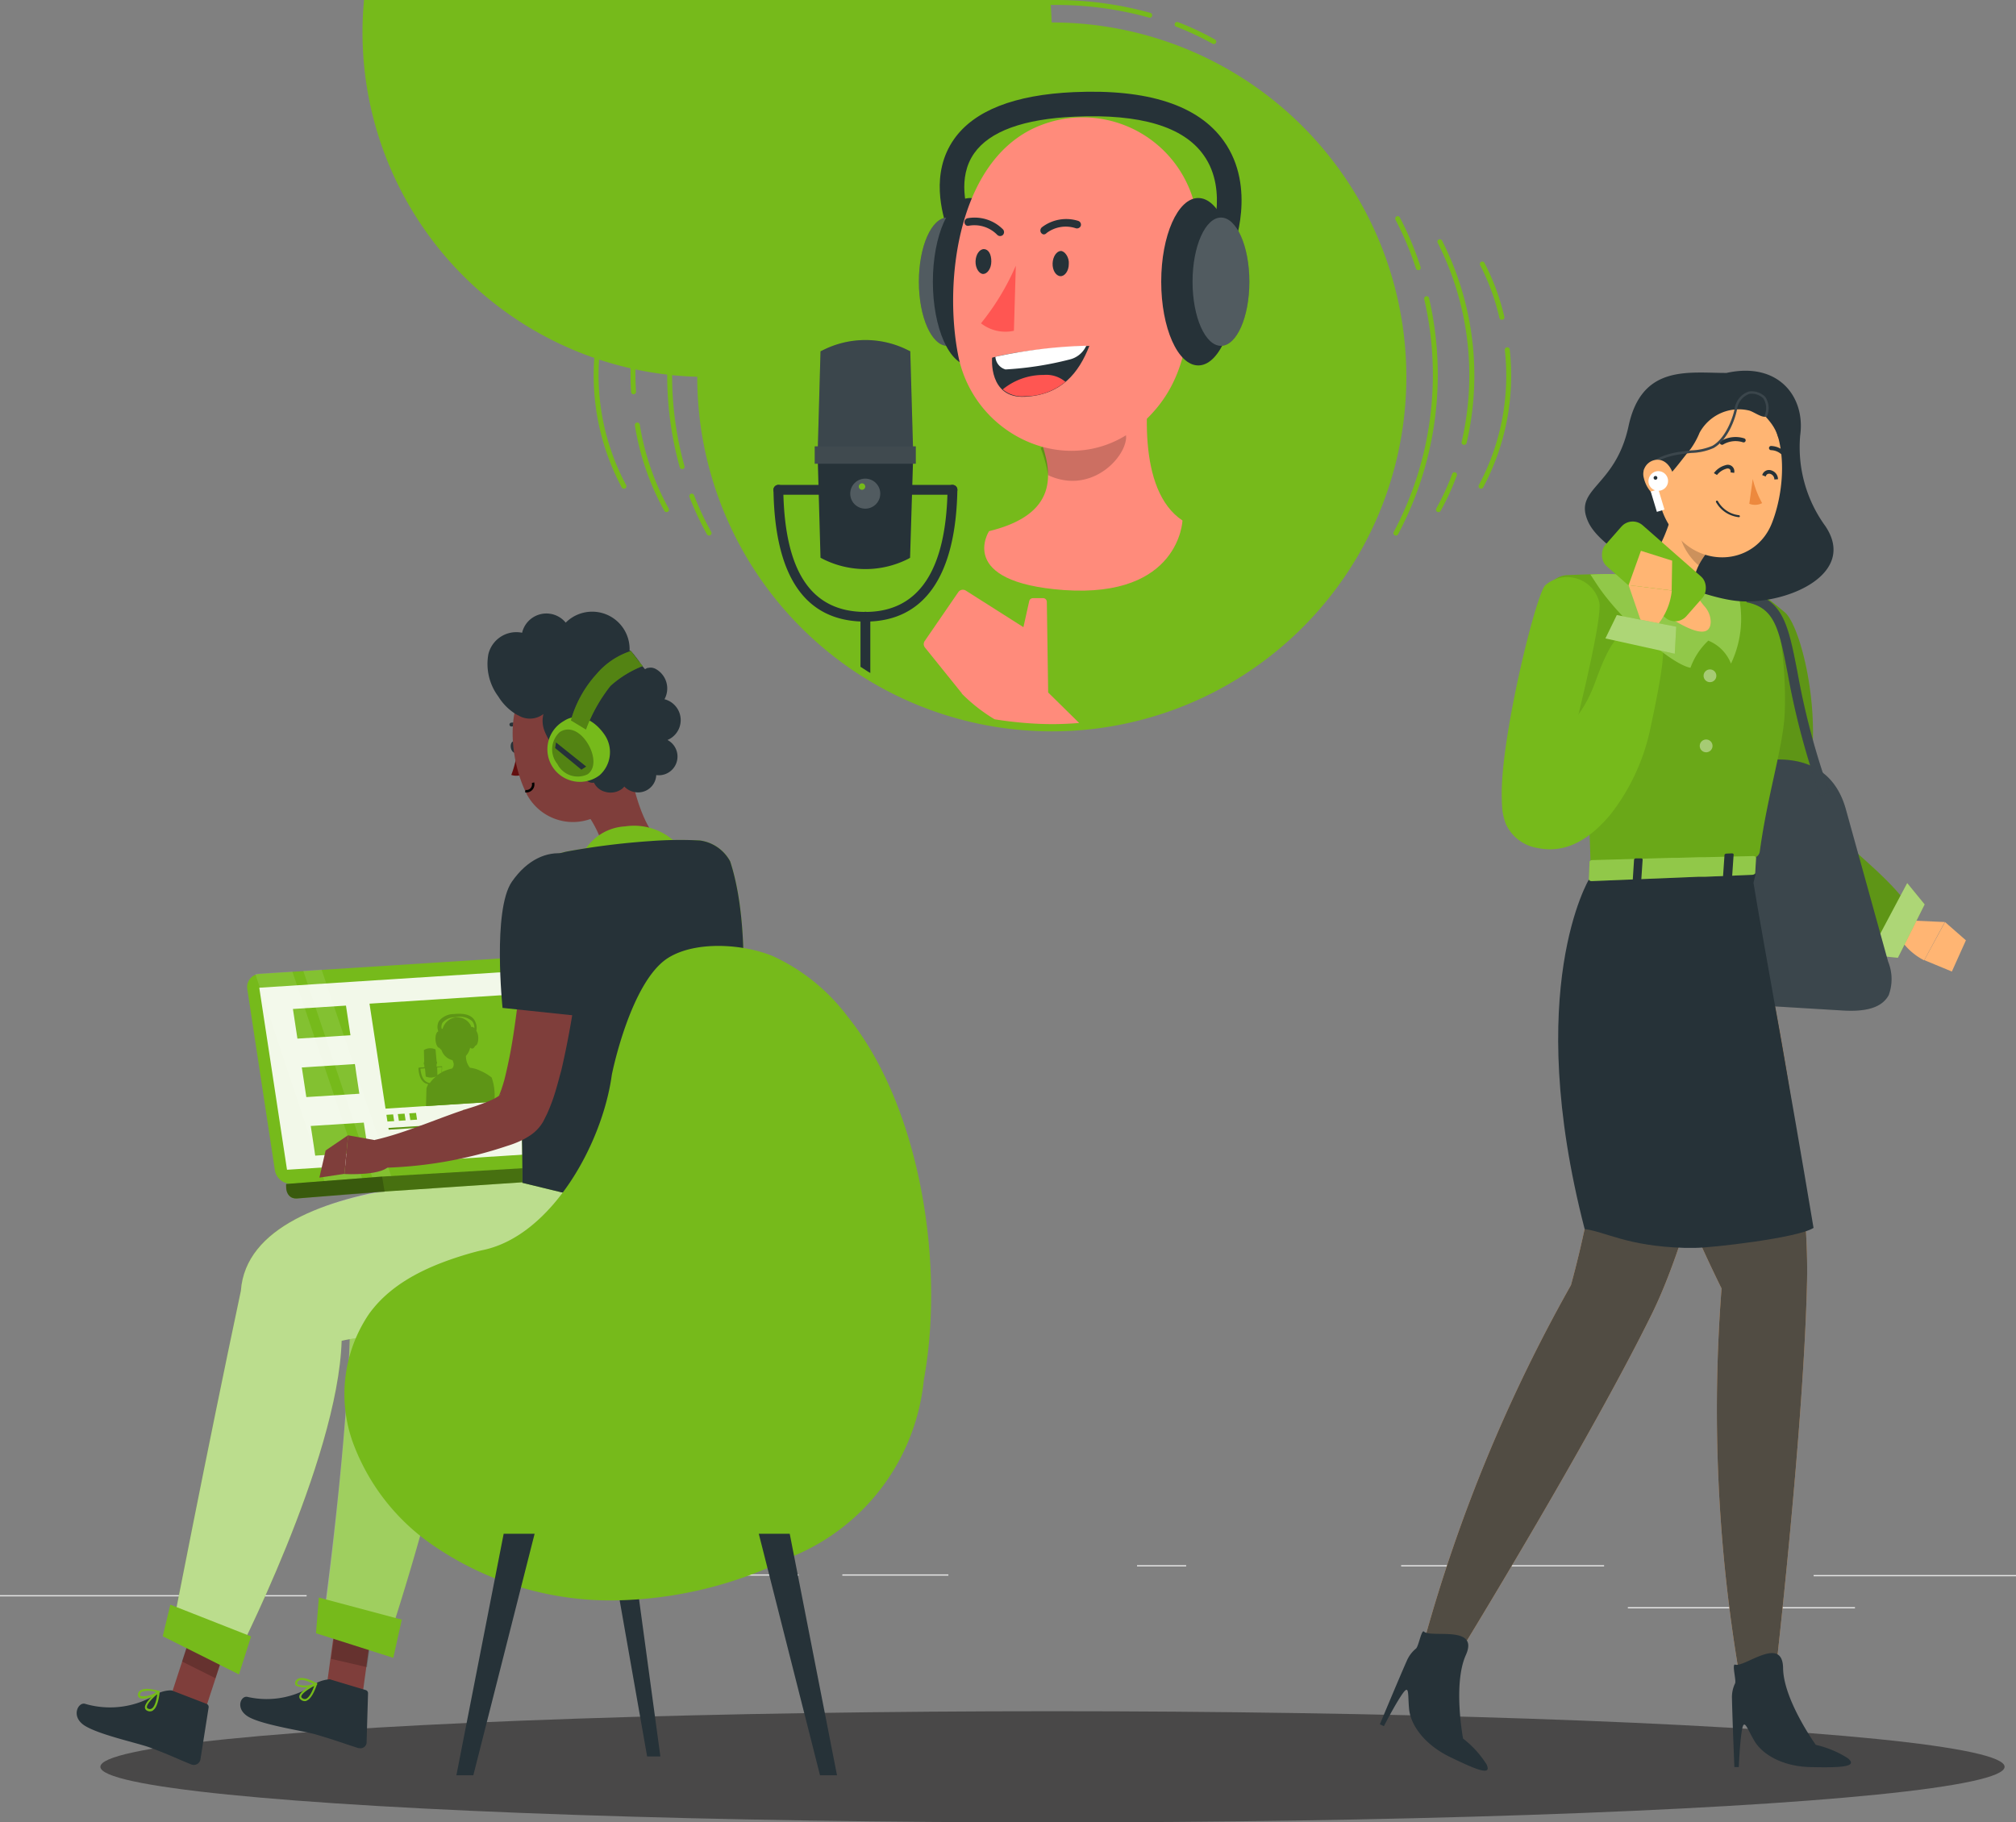 <svg id="Podcast_audience-rafiki_1_" data-name="Podcast audience-rafiki (1)" xmlns="http://www.w3.org/2000/svg" xmlns:xlink="http://www.w3.org/1999/xlink" width="179.577" height="162.37" viewBox="0 0 179.577 162.37">
  <rect x="0" y="0" width="179.577" height="162.37" fill="#808080" stroke="none"/>
  <defs>
    <clipPath id="clip-path">
      <ellipse id="Ellipse_83" data-name="Ellipse 83" cx="31.144" cy="31.144" rx="31.144" ry="31.144" fill="none"/>
    </clipPath>
  </defs>
  <g id="freepik--background-complete--inject-106" transform="translate(0 94.798)">
    <rect id="Rectangle_381" data-name="Rectangle 381" width="18.026" height="0.109" transform="translate(161.551 45.535)" fill="#e6e6e6"/>
    <rect id="Rectangle_382" data-name="Rectangle 382" width="18.078" height="0.109" transform="translate(124.808 44.66)" fill="#e6e6e6"/>
    <rect id="Rectangle_383" data-name="Rectangle 383" width="4.374" height="0.109" transform="translate(101.284 44.66)" fill="#e6e6e6"/>
    <rect id="Rectangle_384" data-name="Rectangle 384" width="20.23" height="0.109" transform="translate(145.003 48.396)" fill="#e6e6e6"/>
    <rect id="Rectangle_385" data-name="Rectangle 385" width="9.448" height="0.109" transform="translate(75.03 45.478)" fill="#e6e6e6"/>
    <rect id="Rectangle_386" data-name="Rectangle 386" width="12.217" height="0.109" transform="translate(58.92 45.478)" fill="#e6e6e6"/>
    <rect id="Rectangle_387" data-name="Rectangle 387" width="27.312" height="0.109" transform="translate(0 47.328)" fill="#e6e6e6"/>
    <rect id="Rectangle_394" data-name="Rectangle 394" width="5.253" height="0.695" transform="translate(147.877)" fill="#e6e6e6"/>
    <path id="Path_2532" data-name="Path 2532" d="M112.57,308.553a1.164,1.164,0,1,0,1.164-1.164A1.163,1.163,0,0,0,112.57,308.553Z" transform="translate(38.968 -298.957)" fill="#e6e6e6"/>
    <path id="Path_2533" data-name="Path 2533" d="M122.66,308.553a1.168,1.168,0,1,0,1.168-1.164A1.168,1.168,0,0,0,122.66,308.553Z" transform="translate(24.456 -298.957)" fill="#e6e6e6"/>
  </g>
  <g id="freepik--Shadows--inject-106" transform="translate(8.941 152.467)">
    <g id="freepik--Shadow--inject-214--inject-106" transform="translate(0 0)">
      <ellipse id="freepik--path--inject-214--inject-106" cx="84.81" cy="4.952" rx="84.81" ry="4.952" fill="#494848"/>
    </g>
  </g>
  <g id="freepik--character-1--inject-106" transform="translate(122.914 33.031)">
    <path id="Path_2542" data-name="Path 2542" d="M136.879,254.95s-3.32,23.183-8.827,34.376c-5.73,11.622-17.287,30.431-17.287,30.431l-2.966-1.382a140.612,140.612,0,0,1,13.061-31.651c3.744-13.56,5.638-36.1,5.638-36.1Z" transform="translate(-103.841 -205.252)" fill="#ffb573"/>
    <path id="Path_2543" data-name="Path 2543" d="M136.879,254.95s-3.32,23.183-8.827,34.376c-5.73,11.622-17.287,30.431-17.287,30.431l-2.966-1.382a140.612,140.612,0,0,1,13.061-31.651c3.744-13.56,5.638-36.1,5.638-36.1Z" transform="translate(-103.841 -205.252)" fill="#263238" opacity="0.8"/>
    <path id="Path_2544" data-name="Path 2544" d="M110.171,252.53s5.275,22.426,5.008,34.884c-.28,12.956-2.8,34.888-2.8,34.888h-3.272a140.694,140.694,0,0,1-1.544-34.206,128.768,128.768,0,0,1-11.246-34.118Z" transform="translate(-77.128 -206.326)" fill="#ffb573"/>
    <path id="Path_2545" data-name="Path 2545" d="M110.171,252.53s5.275,22.426,5.008,34.884c-.28,12.956-2.8,34.888-2.8,34.888h-3.272a140.694,140.694,0,0,1-1.544-34.206,128.768,128.768,0,0,1-11.246-34.118Z" transform="translate(-77.128 -206.326)" fill="#263238" opacity="0.8"/>
    <path id="Path_2546" data-name="Path 2546" d="M77.415,216.338a16.548,16.548,0,0,0,4.2,3.285q1.662,1.024,3.307,2.051a7.107,7.107,0,0,0,3.683,1.413c1.334-.017,2.52-2.467,2.187-2.957-1.872-2.848-6.29-5.826-7.782-7.992a10.085,10.085,0,0,1-.674-1.671c0-.919-.1-4.418-.1-4.418.324-5.35-1.273-11.132-2.48-12.121-1.75-1.43-2.69-2.41-3.937-.98-.818.954.468,10.31.411,15.121h0c0,.14-.319,2.345-.363,2.922C75.648,213.915,76.277,214.964,77.415,216.338Z" transform="translate(-43.699 -172.413)" fill="#76ba1b"/>
    <path id="Path_2547" data-name="Path 2547" d="M77.415,216.338a16.548,16.548,0,0,0,4.2,3.285q1.662,1.024,3.307,2.051a7.107,7.107,0,0,0,3.683,1.413c1.334-.017,2.52-2.467,2.187-2.957-1.872-2.848-6.29-5.826-7.782-7.992a10.085,10.085,0,0,1-.674-1.671c0-.919-.1-4.418-.1-4.418.324-5.35-1.273-11.132-2.48-12.121-1.75-1.43-2.69-2.41-3.937-.98-.818.954.468,10.31.411,15.121h0c0,.14-.319,2.345-.363,2.922C75.648,213.915,76.277,214.964,77.415,216.338Z" transform="translate(-43.699 -172.413)" opacity="0.2"/>
    <path id="Path_2548" data-name="Path 2548" d="M69.235,258.86l3.3.149-1.842,3.412a5.614,5.614,0,0,1-2.4-2.362Z" transform="translate(-22.213 -209.888)" fill="#ffb573"/>
    <path id="Path_2549" data-name="Path 2549" d="M67.695,260.833l-1.251,2.782L63.99,262.6l1.846-3.394Z" transform="translate(-15.494 -210.084)" fill="#ffb573"/>
    <path id="Path_2550" data-name="Path 2550" d="M77.346,253.157l-2.384,4.755-2.572-.258,3.4-6.4Z" transform="translate(-28.819 -205.606)" fill="#76ba1b"/>
    <path id="Path_2551" data-name="Path 2551" d="M77.346,253.157l-2.384,4.755-2.572-.258,3.4-6.4Z" transform="translate(-28.819 -205.606)" fill="#fff" opacity="0.4"/>
    <path id="Path_2552" data-name="Path 2552" d="M87.678,410.808a2.817,2.817,0,0,0-.276,1.334c.031,1.68.214,6.124.214,6.124h.394s.087-2.187.28-3.294.437-.179,1.115.971,2.428,2.261,4.982,2.323c3,.07,4.208-.061,3.337-.787a8.975,8.975,0,0,0-2.856-1.194s-2.874-4-2.913-6.828c-.039-3.027-3.552.044-4.3-.332C87.4,409.176,87.8,410.554,87.678,410.808Z" transform="translate(-56.039 -293.852)" fill="#263238"/>
    <path id="Path_2553" data-name="Path 2553" d="M164.583,405.212a2.874,2.874,0,0,0-.814,1.094c-.682,1.535-2.393,5.643-2.393,5.643l.359.166s1-1.946,1.645-2.869.472.022.6,1.352,1.247,3.062,3.534,4.212c2.686,1.312,3.841,1.723,3.359.7a8.9,8.9,0,0,0-2.086-2.288s-.914-4.842.245-7.436c1.247-2.76-3.237-1.461-3.753-2.121C165.047,403.62,164.823,405.037,164.583,405.212Z" transform="translate(-161.377 -291.349)" fill="#263238"/>
    <path id="Path_2554" data-name="Path 2554" d="M90.38,230.508l3.766,13.582a4.138,4.138,0,0,1,.061,2.983c-.722,1.378-2.624,1.474-4.177,1.378l-7.209-.437c-1.255-.074-2.712-.267-3.364-1.343a3.842,3.842,0,0,1-.337-2.187q.289-6.478,1.159-12.908c.337-2.489,1.08-5.476,4.037-5.485C87.441,226.077,89.553,227.542,90.38,230.508Z" transform="translate(-48.878 -191.452)" fill="#263238"/>
    <path id="Path_2555" data-name="Path 2555" d="M90.38,230.508l3.766,13.582a4.138,4.138,0,0,1,.061,2.983c-.722,1.378-2.624,1.474-4.177,1.378l-7.209-.437c-1.255-.074-2.712-.267-3.364-1.343a3.842,3.842,0,0,1-.337-2.187q.289-6.478,1.159-12.908c.337-2.489,1.08-5.476,4.037-5.485C87.441,226.077,89.553,227.542,90.38,230.508Z" transform="translate(-48.878 -191.452)" fill="#fafafa" opacity="0.1"/>
    <path id="Path_2556" data-name="Path 2556" d="M97.379,280.92c1.964.276,3.775,1.522,8.884,1.68h.975c1.369,0,9.133-.875,10.529-1.78-2.073-12.436-4.589-26.2-5.008-28.712h0l-.341-2.038.175-.7v-.179l-6.968.254-7.843.289S91.846,259.526,97.379,280.92Z" transform="translate(-79.139 -204.447)" fill="#263238"/>
    <path id="Path_2557" data-name="Path 2557" d="M119.9,190.34c-1.312-.354-3.561-.923-5.616-1.29a52.838,52.838,0,0,0-7.292-.665c-1.548-.066-3.062,0-4.274.053A2.025,2.025,0,0,0,100.9,191c3.294,11.771,3.81,17.011,3.937,23.087l14.413-.437a.7.7,0,0,0,.665-.6c.7-5.144,2.1-9.348,2.222-12.366a35.164,35.164,0,0,0-.779-8.7A2.017,2.017,0,0,0,119.9,190.34Z" transform="translate(-86.075 -170.224)" fill="#76ba1b"/>
    <path id="Path_2558" data-name="Path 2558" d="M119.9,190.34c-1.312-.354-3.561-.923-5.616-1.29a52.838,52.838,0,0,0-7.292-.665c-1.548-.066-3.062,0-4.274.053A2.025,2.025,0,0,0,100.9,191c3.294,11.771,3.81,17.011,3.937,23.087l14.365-.437a.748.748,0,0,0,.717-.652c.709-5.118,2.1-9.308,2.218-12.318a35.164,35.164,0,0,0-.779-8.7A2.017,2.017,0,0,0,119.9,190.34Z" transform="translate(-86.075 -170.224)" opacity="0.1"/>
    <path id="Path_2559" data-name="Path 2559" d="M98.343,210.181l.822-.3a66.437,66.437,0,0,1-2.865-10.76c-.814-4.16-1.264-6.452-4.374-7.069l-.166.875c2.537.5,2.9,2.34,3.683,6.378a67.982,67.982,0,0,0,2.9,10.879Z" transform="translate(-59.111 -172.301)" fill="#263238"/>
    <path id="Path_2560" data-name="Path 2560" d="M98.343,210.181l.822-.3a66.437,66.437,0,0,1-2.865-10.76c-.814-4.16-1.264-6.452-4.374-7.069l-.166.875c2.537.5,2.9,2.34,3.683,6.378a67.982,67.982,0,0,0,2.9,10.879Z" transform="translate(-59.111 -172.301)" fill="#fafafa" opacity="0.1"/>
    <path id="Path_2561" data-name="Path 2561" d="M142.478,189.656a2.957,2.957,0,0,1,4.781,1.448c.481,1.487-3.062,14.942-3.062,14.947,0,1.75-5.21,4.374-5.21,4.374C137.282,208.168,141.52,190.465,142.478,189.656Z" transform="translate(-127.733 -170.551)" fill="#76ba1b"/>
    <path id="Path_2562" data-name="Path 2562" d="M133.982,204.458c.486-1.312,1.562-4.374,2.944-4.422.835-.031,2.533.118,2.931.875s-.07,3.425-.993,7.76a18.624,18.624,0,0,1-3.578,7.69c-1.728,2.051-3.832,3.5-6.461,2.957a3.753,3.753,0,0,1-2.839-2.156c-1.312-3.587,1.553-5.5,3.53-7C131.918,208.329,132.972,207.187,133.982,204.458Z" transform="translate(-114.771 -176.792)" fill="#76ba1b"/>
    <path id="Path_2563" data-name="Path 2563" d="M109.758,188.354l.542.827c2.091,3.2,6.671,7.178,8.372,7.484a6.124,6.124,0,0,1,1.592-2.419,3.639,3.639,0,0,1,2.016,2.047,9.293,9.293,0,0,0,.5-6.723h0c-.875-.2-1.78-.394-2.655-.547a52.959,52.959,0,0,0-7.292-.66A24.988,24.988,0,0,0,109.758,188.354Z" transform="translate(-91.006 -170.198)" fill="#76ba1b"/>
    <path id="Path_2564" data-name="Path 2564" d="M109.758,188.354l.542.827c2.091,3.2,6.671,7.178,8.372,7.484a6.124,6.124,0,0,1,1.592-2.419,3.639,3.639,0,0,1,2.016,2.047,9.293,9.293,0,0,0,.5-6.723h0c-.875-.2-1.78-.394-2.655-.547a52.959,52.959,0,0,0-7.292-.66A24.988,24.988,0,0,0,109.758,188.354Z" transform="translate(-91.006 -170.198)" fill="#fff" opacity="0.2"/>
    <path id="Path_2565" data-name="Path 2565" d="M110.128,152.675a11.939,11.939,0,0,0,2.24,8.066c2.887,4.282-3.438,7-7.646,6.692-3.736-.271-12.025-3.972-13.455-7.025s2.393-3.062,3.574-8.573,5.332-4.733,8.722-4.737C108.212,146.07,110.614,149.25,110.128,152.675Z" transform="translate(-72.69 -146.901)" fill="#263238"/>
    <path id="Path_2566" data-name="Path 2566" d="M122.1,176.678c-.993,1.343-1.723,2.931-.162,4.707a2.143,2.143,0,0,1,.56,1.343c0,.8-.437,1.575-3.062.039-3.771-2.218-3.456-4.724-3.456-4.724,1.981-.6,3.167-4.763,3.626-7.143Z" transform="translate(-93.03 -160.403)" fill="#ffb573"/>
    <path id="Path_2567" data-name="Path 2567" d="M116.938,177.506c-.289,1.015.787,2.625,1.6,3.272a6.945,6.945,0,0,1,.665-1.072l-1.465-3.416A3.653,3.653,0,0,0,116.938,177.506Z" transform="translate(-90.142 -163.435)" opacity="0.2"/>
    <path id="Path_2568" data-name="Path 2568" d="M102.342,153.327a5.3,5.3,0,0,1,7.23-1.885c3.556,2.06,3.289,7.825,1.981,11.158-1.43,3.7-6.264,4.177-8.748.809-1.68-2.244-1.47-3.88-1.172-7.747A5.358,5.358,0,0,1,102.342,153.327Z" transform="translate(-76.622 -149.05)" fill="#ffb573"/>
    <path id="Path_2569" data-name="Path 2569" d="M112.266,166.409a.328.328,0,0,1,.3.039.315.315,0,0,1,.07.289l.324.044a.582.582,0,0,0-.765-.687,1.894,1.894,0,0,0-1.041.709l.276.166a1.623,1.623,0,0,1,.84-.56Z" transform="translate(-81.402 -157.679)" fill="#263238"/>
    <path id="Path_2570" data-name="Path 2570" d="M102.571,167.7a.346.346,0,0,1,.166-.223.385.385,0,0,1,.28,0,.512.512,0,0,1,.324.486l.324-.022a.822.822,0,0,0-.534-.765.5.5,0,0,0-.114-.039.626.626,0,0,0-.757.437Z" transform="translate(-68.203 -158.273)" fill="#263238"/>
    <path id="Path_2571" data-name="Path 2571" d="M105.49,171.159a1.369,1.369,0,0,0,1.142-.057,8.42,8.42,0,0,1-.835-2.152Z" transform="translate(-72.583 -159.306)" fill="#ed893e"/>
    <path id="Path_2572" data-name="Path 2572" d="M110.028,173.491a.092.092,0,0,1,.044-.122.1.1,0,0,1,.127.044,2.463,2.463,0,0,0,1.881,1.247.1.1,0,0,1,.074.1h0a.088.088,0,0,1-.1.074,2.545,2.545,0,0,1-.437-.088A2.624,2.624,0,0,1,110.028,173.491Z" transform="translate(-80.087 -161.786)" fill="#263238"/>
    <path id="Path_2573" data-name="Path 2573" d="M101.708,151.615c1.312,1.684-.94,3.666-1.264,2.625-.521-1.728-2-2.135-1.995-3.582C98.467,148.374,100.387,149.936,101.708,151.615Z" transform="translate(-64.987 -148.37)" fill="#263238"/>
    <path id="Path_2574" data-name="Path 2574" d="M108.876,161.031h0a.184.184,0,0,1,.039-.258,2.542,2.542,0,0,1,2.091-.249.184.184,0,1,1-.114.35,2.155,2.155,0,0,0-1.75.188.179.179,0,0,1-.214,0Z" transform="translate(-78.55 -154.497)" fill="#263238"/>
    <path id="Path_2575" data-name="Path 2575" d="M101.569,163.267a1.439,1.439,0,0,0-1.159-.665h0a.188.188,0,0,1-.192-.184.184.184,0,0,1,.184-.188,1.846,1.846,0,0,1,1.478.827h0a.179.179,0,0,1-.052.254.175.175,0,0,1-.179,0,.214.214,0,0,1-.079-.044Z" transform="translate(-65.557 -155.525)" fill="#263238"/>
    <path id="Path_2576" data-name="Path 2576" d="M111.914,151.41a4,4,0,0,0-2.778,2.016,7.117,7.117,0,0,1-.809,1.465c-.363.407-1.579,2.073-2.012,2.4s-.28-.962-.691-1.212a7.876,7.876,0,0,1-1.26-.709,2.117,2.117,0,0,1-.639-1.8,3.937,3.937,0,0,1,.739-1.824,7.025,7.025,0,0,1,9.881-1.75c.49.35,1.877,1.828.634,2.008-.376.052-1.032-.437-1.417-.547A3.937,3.937,0,0,0,111.914,151.41Z" transform="translate(-80.657 -147.907)" fill="#263238"/>
    <path id="Path_2577" data-name="Path 2577" d="M104.364,158.287c1.15-1.382,2.747-1.548,4.164-1.7a5.249,5.249,0,0,0,1.964-.437c1.36-.77,2.021-2.891,2.108-3.578a1.693,1.693,0,0,1,1.072-1.242,1.474,1.474,0,0,1,1.247.4,1.626,1.626,0,0,1,.087,1.588l.206.066a1.8,1.8,0,0,0-.127-1.8,1.723,1.723,0,0,0-1.448-.472,1.881,1.881,0,0,0-1.251,1.43c-.083.63-.73,2.694-2,3.412a5.158,5.158,0,0,1-1.877.407c-1.387.144-3.106.324-4.313,1.772Z" transform="translate(-80.766 -149.264)" fill="#263238"/>
    <path id="Path_2578" data-name="Path 2578" d="M104.364,158.287c1.15-1.382,2.747-1.548,4.164-1.7a5.249,5.249,0,0,0,1.964-.437c1.36-.77,2.021-2.891,2.108-3.578a1.693,1.693,0,0,1,1.072-1.242,1.474,1.474,0,0,1,1.247.4,1.626,1.626,0,0,1,.087,1.588l.206.066a1.8,1.8,0,0,0-.127-1.8,1.723,1.723,0,0,0-1.448-.472,1.881,1.881,0,0,0-1.251,1.43c-.083.63-.73,2.694-2,3.412a5.158,5.158,0,0,1-1.877.407c-1.387.144-3.106.324-4.313,1.772Z" transform="translate(-80.766 -149.264)" fill="#fff" opacity="0.1"/>
    <path id="Path_2579" data-name="Path 2579" d="M123.21,166.14a1.277,1.277,0,0,1,1.43-1.094c.962.144,1.4,1.439,1.4,2.288,0,.936-.7,1.627-1.544,1.1a2.856,2.856,0,0,1-1.247-1.776A1.312,1.312,0,0,1,123.21,166.14Z" transform="translate(-99.738 -157.103)" fill="#ffb573"/>
    <path id="Path_2580" data-name="Path 2580" d="M124.7,168.513a.875.875,0,1,0,.595-1.124.9.9,0,0,0-.595,1.124Z" transform="translate(-100.734 -158.409)" fill="#fff"/>
    <rect id="Rectangle_398" data-name="Rectangle 398" width="0.706" height="1.891" transform="translate(25.35 12.371) rotate(163.191)" fill="#fff"/>
    <path id="Path_2581" data-name="Path 2581" d="M126.829,168.556a.167.167,0,1,0,.109-.206A.166.166,0,0,0,126.829,168.556Z" transform="translate(-102.439 -158.964)" fill="#263238"/>
    <rect id="Rectangle_399" data-name="Rectangle 399" width="9.614" height="4.855" rx="1.34" transform="translate(26.419 22.875) rotate(-138.72)" fill="#76ba1b"/>
    <path id="Path_2582" data-name="Path 2582" d="M124.952,193.7l-1.072-3.123,3.849.481a5.668,5.668,0,0,1-1.312,3.106Z" transform="translate(-101.725 -171.474)" fill="#ffb573"/>
    <path id="Path_2583" data-name="Path 2583" d="M124.908,183.58l2.782.879-.044,2.655-3.836-.472Z" transform="translate(-101.655 -167.536)" fill="#ffb573"/>
    <path id="Path_2584" data-name="Path 2584" d="M123.995,196.67l5.293,1.037-.131,2.41-6.176-1.365Z" transform="translate(-102.89 -174.9)" fill="#76ba1b"/>
    <path id="Path_2585" data-name="Path 2585" d="M123.995,196.67l5.293,1.037-.131,2.41-6.176-1.365Z" transform="translate(-102.89 -174.9)" fill="#fff" opacity="0.4"/>
    <path id="Path_2586" data-name="Path 2586" d="M106.977,247.991l7.265-.293.608-.026,1.57-.066h.6l4.265-.175c.131-.022.245-.079.245-.162l.079-1.347c0-.092-.114-.166-.262-.162l-4.239.1H116.6l-2.086.061h-.494l-7,.2a.28.28,0,0,0-.245.122l-.061,1.527C106.675,247.894,106.806,247.995,106.977,247.991Z" transform="translate(-88.098 -202.517)" fill="#76ba1b"/>
    <path id="Path_2587" data-name="Path 2587" d="M106.977,247.991l7.265-.293.608-.026,1.57-.066h.6l4.265-.175c.131-.022.245-.079.245-.162l.079-1.347c0-.092-.114-.166-.262-.162l-4.239.1H116.6l-2.086.061h-.494l-7,.2a.28.28,0,0,0-.245.122l-.061,1.527C106.675,247.894,106.806,247.995,106.977,247.991Z" transform="translate(-88.098 -202.517)" fill="#fff" opacity="0.2"/>
    <path id="Path_2588" data-name="Path 2588" d="M111.924,247.352h-.468a.131.131,0,0,1-.166-.1l.131-1.907c0-.057.083-.114.179-.118l.468-.022c.1,0,.166.044.166.1l-.131,1.916a.193.193,0,0,1-.179.136Z" transform="translate(-80.723 -202.203)" fill="#263238"/>
    <path id="Path_2589" data-name="Path 2589" d="M130.411,248.361h-.437a.122.122,0,0,1-.153-.1l.122-1.916c0-.052.083-.109.171-.109h.437c.087,0,.157.035.157.1l-.127,1.907C130.572,248.322,130.5,248.353,130.411,248.361Z" transform="translate(-107.302 -202.788)" fill="#263238"/>
    <ellipse id="Ellipse_77" data-name="Ellipse 77" cx="0.569" cy="0.569" rx="0.569" ry="0.569" transform="translate(28.834 26.612)" fill="#fff" opacity="0.4"/>
    <path id="Path_2590" data-name="Path 2590" d="M115.59,222.589a.569.569,0,1,0,.569-.569A.569.569,0,0,0,115.59,222.589Z" transform="translate(-87.097 -189.162)" fill="#fff" opacity="0.4"/>
  </g>
  <g id="freepik--character-2--inject-106" transform="translate(6.832 54.487)">
    <path id="Path_2591" data-name="Path 2591" d="M336,233.136s-.223,2.489-4.623,4.059-2.979-1.29-2.979-1.29c2.021-1.378,1.92-2.883,1.19-4.335a9.364,9.364,0,0,0-.6-1.059l1.925-3.359,1.413-2.463C332.681,227.371,333.714,232.1,336,233.136Z" transform="translate(-283.28 -212.12)" fill="#7f3e3b"/>
    <path id="Path_2592" data-name="Path 2592" d="M358.991,222.372c-.184.044-.284.315-.227.595s.254.477.437.437.28-.315.227-.6S359.174,222.328,358.991,222.372Z" transform="translate(-320.091 -210.813)" fill="#263238"/>
    <path id="Path_2593" data-name="Path 2593" d="M358.372,219.383a.175.175,0,0,0,0-.245,1.75,1.75,0,0,0-1.474-.56h0a.171.171,0,1,0,.057.337,1.43,1.43,0,0,1,1.168.437.166.166,0,0,0,.153.052A.206.206,0,0,0,358.372,219.383Z" transform="translate(-318.2 -208.676)" fill="#263238"/>
    <path id="Path_2594" data-name="Path 2594" d="M358.7,226.023a1.413,1.413,0,0,1-1.185.14,9.184,9.184,0,0,0,.56-2.393Z" transform="translate(-318.803 -211.603)" fill="#630f0f"/>
    <path id="Path_2595" data-name="Path 2595" d="M345.306,208.281a4.7,4.7,0,0,0-6.587-.875c-3.062,2.218-2.48,7.506-1.089,10.459a4.65,4.65,0,0,0,8.219.5c1.378-2.187.9-4.256.385-7.79A4.719,4.719,0,0,0,345.306,208.281Z" transform="translate(-297.667 -201.853)" fill="#7f3e3b"/>
    <path id="Path_2596" data-name="Path 2596" d="M350.828,220.407c-.849.477-.914,2.187-.717,3.193.227,1.124,1.032,1.75,1.667.849a4.2,4.2,0,0,0,.687-2.515C352.416,220.788,351.677,219.93,350.828,220.407Z" transform="translate(-309.3 -209.635)" fill="#7f3e3b"/>
    <path id="Path_2597" data-name="Path 2597" d="M355.6,231.657a.717.717,0,0,0,.7-.849v-.048l-.214.044v.048a.494.494,0,0,1-.573.577l-.035.219Z" transform="translate(-315.538 -215.535)"/>
    <path id="Path_2598" data-name="Path 2598" d="M326.672,203.524a4.811,4.811,0,0,0,1.43,1.487,2.185,2.185,0,0,0,.359.2,1.979,1.979,0,0,0,2.231-.127,2.463,2.463,0,0,0,.118,1.562,4.949,4.949,0,0,0,1.142,1.71,2.4,2.4,0,0,1-.079-1.347,1.348,1.348,0,0,1,.5-.7,1.229,1.229,0,0,1,1.776.315,2.284,2.284,0,0,1,.109,1.75,4.519,4.519,0,0,0-.254,1.75c.092.591.6,1.172,1.19,1.076a1.5,1.5,0,0,0,.975.809,1.71,1.71,0,0,0,1.5-.241,1.214,1.214,0,0,0,.227-.223,1.636,1.636,0,0,0,.954.5,1.614,1.614,0,0,0,1.89-1.518,1.667,1.667,0,0,0,1-3.128,1.92,1.92,0,0,0-.267-3.631,1.986,1.986,0,0,0-.8-2.708,1.057,1.057,0,0,0-.223-.083.827.827,0,0,0-.411,0h-.066a.746.746,0,0,0-.2.1.083.083,0,0,1-.048,0,5.747,5.747,0,0,1-.538-.722l-.074-.1a.9.9,0,0,1-.083-.109c-.337-.437-.661-.875-.669-.656a3.333,3.333,0,0,0-5.686-2.546,2.222,2.222,0,0,0-3.884.9,2.56,2.56,0,0,0-3.005,1.912A4.847,4.847,0,0,0,326.672,203.524Z" transform="translate(-289.116 -195.954)" fill="#263238"/>
    <g id="freepik--group--inject-106" transform="translate(1.418 19.08)">
      <path id="Path_2599" data-name="Path 2599" d="M392.617,399.859l-3.145-1.089-1.072,7.782,3.145,1.085Z" transform="translate(-367.654 -329.135)" fill="#7f3e3b"/>
      <path id="Path_2600" data-name="Path 2600" d="M391.533,404.422l-3.193-.735.6-4.357,3.145,1.085Z" transform="translate(-367.095 -329.45)" opacity="0.2"/>
      <path id="Path_2601" data-name="Path 2601" d="M396.315,415c-1.063.538-2.83.8-5.538.722-.625,0-.989,1.312.367,1.645s4.05.954,5.039,1.155a24.238,24.238,0,0,1,2.572.665,1.369,1.369,0,0,0,1.71-.923,1.191,1.191,0,0,0,.035-.332,20.6,20.6,0,0,0-.359-2.725l-2.773-1.146C397.173,414.033,396.936,414.816,396.315,415Z" transform="translate(-376.335 -337.736)" fill="#7f3e3b"/>
      <path id="Path_2602" data-name="Path 2602" d="M351.828,313.272a24.821,24.821,0,0,1-1.837,8.748c-2.288,5.485-16.4,4.348-22.579,4.085.437,7.559-6.474,28.078-6.474,28.078l-5.608-1.492s2.655-19.2,2.524-29.644c-.136-9.536,21.871-10.459,21.871-10.459Z" transform="translate(-294.903 -280.652)" fill="#76ba1b"/>
      <path id="Path_2603" data-name="Path 2603" d="M351.828,313.25A24.821,24.821,0,0,1,349.991,322c-2.288,5.485-16.4,4.348-22.579,4.085.437,7.559-6.4,27.837-6.4,27.837l-5.686-1.64s2.655-18.809,2.506-29.272c-.136-9.536,21.871-10.459,21.871-10.459Z" transform="translate(-294.903 -280.629)" fill="#fff" opacity="0.3"/>
      <path id="Path_2604" data-name="Path 2604" d="M390.152,398.768l-7.388-1.968-.254,3.18,6.885,2.191Z" transform="translate(-362.612 -328.027)" fill="#76ba1b"/>
      <path id="Path_2605" data-name="Path 2605" d="M423.309,403.632l-2.979-1.492-2.41,7.392,2.974,1.492Z" transform="translate(-411.259 -331.031)" fill="#7f3e3b"/>
      <path id="Path_2606" data-name="Path 2606" d="M428.793,416.728c-1.063.538-2.83.8-5.538.722-.625,0-.989,1.312.367,1.645s4.05.954,5.039,1.155c1.61.324,3.749,1.028,3.845-.389a22.431,22.431,0,0,0,.114-2.926l-2.769-1.146C429.65,415.753,429.462,416.282,428.793,416.728Z" transform="translate(-422.696 -338.708)" fill="#7f3e3b"/>
      <path id="Path_2607" data-name="Path 2607" d="M420.6,406.406l-2.979-1.492,1.242-3.814,2.979,1.492Z" transform="translate(-409.66 -330.446)" opacity="0.2"/>
      <path id="Path_2608" data-name="Path 2608" d="M374.251,312.431s.652,6.124-1.22,10.6c-2.292,5.481-19.531,1.509-26.328,3.154-.324,10.682-9.623,28.677-9.623,28.677l-5.551-2.515s3.18-16.39,6.2-30.619c.779-10.634,24.906-9.785,25.051-9.759Z" transform="translate(-324.522 -280.287)" fill="#76ba1b"/>
      <path id="Path_2609" data-name="Path 2609" d="M374.251,312.084s.652,6.124-1.22,10.6c-2.292,5.481-19.531,1.509-26.328,3.154-.324,10.682-9.623,28.677-9.623,28.677L331.529,352s3.18-16.39,6.2-30.619c.814-11.342,28.589-10.008,28.734-10Z" transform="translate(-324.522 -279.94)" fill="#fff" opacity="0.5"/>
      <path id="Path_2610" data-name="Path 2610" d="M421.069,401.08l-7.191-2.83-.678,2.813,6.789,3.4Z" transform="translate(-406.954 -328.843)" fill="#76ba1b"/>
      <g id="freepik--monitor-screen--inject-106" transform="translate(13.768 11.579)">
        <g id="freepik--PC--inject-106">
          <path id="Path_2611" data-name="Path 2611" d="M349.541,286.684l25.724-1.649-2.471-16.215-25.724,1.645Z" transform="translate(-345.993 -267.607)" fill="#76ba1b"/>
          <path id="Path_2612" data-name="Path 2612" d="M348.3,286.375l25.37-1.623a1.177,1.177,0,0,0,1.107-1.378l-2.467-16.114a1.452,1.452,0,0,0-1.5-1.212l-25.37,1.623a1.172,1.172,0,0,0-1.107,1.378l2.454,16.114A1.452,1.452,0,0,0,348.3,286.375Z" transform="translate(-344.32 -266.047)" fill="#76ba1b"/>
          <path id="Path_2613" data-name="Path 2613" d="M349.541,286.684l25.724-1.649-2.471-16.215-25.724,1.645Z" transform="translate(-345.993 -267.607)" fill="#76ba1b"/>
          <path id="Path_2614" data-name="Path 2614" d="M349.541,286.684l25.724-1.649-2.471-16.215-25.724,1.645Z" transform="translate(-345.993 -267.607)" fill="#fff" opacity="0.9"/>
          <path id="Path_2615" data-name="Path 2615" d="M393.362,279.164l4.724-.3-.4-2.642-4.724.3Z" transform="translate(-388.887 -271.77)" fill="#76ba1b"/>
          <path id="Path_2616" data-name="Path 2616" d="M391.552,291.074l4.724-.3-.4-2.642-4.724.3Z" transform="translate(-386.285 -278.471)" fill="#76ba1b"/>
          <path id="Path_2617" data-name="Path 2617" d="M389.732,302.994l4.724-.3-.4-2.642-4.724.3Z" transform="translate(-383.669 -285.176)" fill="#76ba1b"/>
          <path id="Path_2618" data-name="Path 2618" d="M386.232,268.89l6.229,18.476-1.688.1L384.6,268.995Z" transform="translate(-379.604 -267.646)" fill="#fff" opacity="0.1"/>
          <path id="Path_2619" data-name="Path 2619" d="M393.858,269.27l6.229,18.476-3.355.214-6.172-18.476Z" transform="translate(-389.837 -267.86)" fill="#fff" opacity="0.1"/>
          <path id="Path_2620" data-name="Path 2620" d="M367.634,299.16l.026.149-13.634.875L354,300.03Z" transform="translate(-341.419 -284.676)" fill="#76ba1b"/>
          <path id="Path_2621" data-name="Path 2621" d="M356.126,284.062l13.612-.87-1.422-9.352-13.617.87Z" transform="translate(-343.803 -270.431)" fill="#76ba1b"/>
          <path id="Path_2622" data-name="Path 2622" d="M354.438,301.965h0a.63.63,0,0,0,.591-.739h0a.77.77,0,0,0-.8-.647h0a.626.626,0,0,0-.591.735h0A.774.774,0,0,0,354.438,301.965Z" transform="translate(-328.634 -285.473)" fill="#76ba1b"/>
          <path id="Path_2623" data-name="Path 2623" d="M354.392,297.512l6.806-.433-.087-.6-6.811.437Z" transform="translate(-335.088 -283.168)" fill="#76ba1b"/>
          <path id="Path_2624" data-name="Path 2624" d="M378.742,303.75l2.629-.171-.088-.6-2.633.171Z" transform="translate(-365.912 -286.825)" fill="#76ba1b"/>
          <path id="Path_2625" data-name="Path 2625" d="M384.137,299.019l.6-.039-.092-.6-.6.039Z" transform="translate(-371.644 -284.237)" fill="#76ba1b"/>
          <path id="Path_2626" data-name="Path 2626" d="M381.807,298.869l.6-.039-.092-.6-.6.039Z" transform="translate(-368.295 -284.153)" fill="#76ba1b"/>
          <path id="Path_2627" data-name="Path 2627" d="M379.478,298.719l.6-.039-.092-.6-.6.039Z" transform="translate(-364.946 -284.068)" fill="#76ba1b"/>
          <path id="Path_2628" data-name="Path 2628" d="M354.392,297.512l6.806-.433-.087-.6-6.811.437Z" transform="translate(-335.088 -283.168)" fill="#fff" opacity="0.2"/>
          <path id="Path_2629" data-name="Path 2629" d="M354,300.03l13.634-.87.026.149-13.634.875Z" transform="translate(-341.419 -284.676)" opacity="0.2"/>
        </g>
      </g>
      <path id="Path_2630" data-name="Path 2630" d="M365.65,310.065l-8.547.661c-.044,1.006.437,1.334.962,1.29l2.734-.219,1.824-.153,2.839-.219,13.057-.875V309.3Z" transform="translate(-339.865 -278.801)" fill="#76ba1b"/>
      <path id="Path_2631" data-name="Path 2631" d="M365.65,310.065l-8.547.661c-.044,1.006.437,1.334.962,1.29l2.734-.219,1.824-.153,2.839-.219,13.057-.875V309.3Z" transform="translate(-339.865 -278.801)" opacity="0.4"/>
      <path id="Path_2632" data-name="Path 2632" d="M363.689,282.7v-.022h.022l.464-.026-.022-.245h-.035v-.2h.035l-.031-1.1h.022a1.094,1.094,0,0,1,.989-.057h.026l.1,1.1h.031v.2h-.035v.245l.464-.031h.022v.022h0a3.574,3.574,0,0,1-.022.5,4.583,4.583,0,0,1,.573-.227,2.462,2.462,0,0,1,.341-.092.547.547,0,0,0,.144-.437,1.506,1.506,0,0,0-.1-.3h.022a1.373,1.373,0,0,1-1.01-.919.5.5,0,0,1-.171-.184c-.175,0-.337-.319-.359-.722s.087-.7.249-.748a1.089,1.089,0,0,1,.061-.923,1.715,1.715,0,0,1,1.352-.625c.875-.087,1.448.07,1.75.464a1.312,1.312,0,0,1,.227,1.032,1.19,1.19,0,0,1,.166.577c.022.4-.1.735-.276.761-.066.144-.153.236-.258.241a.245.245,0,0,1-.188-.083,1.548,1.548,0,0,1-.372.735,1.592,1.592,0,0,0,.359,1.059,2.708,2.708,0,0,1,.875.249,4.43,4.43,0,0,1,1.054.621,4.73,4.73,0,0,1,.232,2.161l-6.08.389.044-1.583a2.155,2.155,0,0,1,.157-.372c-.529-.087-.827-.573-.875-1.448Zm4.623-3.722a.088.088,0,0,0,.031.079.123.123,0,0,1,.057,0,.28.28,0,0,1,.219.118.932.932,0,0,0-.184-.617,1.665,1.665,0,0,0-1.513-.359,1.465,1.465,0,0,0-1.142.49.722.722,0,0,0-.07.538h.079a1.439,1.439,0,0,1,.761-.9,1.338,1.338,0,0,1,1.772.652Zm-2.625,4.155a2.91,2.91,0,0,0,.026-.494l-.407.022.022.691a2.352,2.352,0,0,1,.354-.219Zm-1.037.927a3,3,0,0,1,.569-.6,1.1,1.1,0,0,1-.91.022h-.022l-.066-.73-.407.022C363.89,283.557,364.162,283.981,364.652,284.06Z" transform="translate(-334.615 -261.128)" fill="#76ba1b"/>
      <path id="Path_2633" data-name="Path 2633" d="M363.689,282.7v-.022h.022l.464-.026-.022-.245h-.035v-.2h.035l-.031-1.1h.022a1.094,1.094,0,0,1,.989-.057h.026l.1,1.1h.031v.2h-.035v.245l.464-.031h.022v.022h0a3.574,3.574,0,0,1-.022.5,4.583,4.583,0,0,1,.573-.227,2.462,2.462,0,0,1,.341-.092.547.547,0,0,0,.144-.437,1.506,1.506,0,0,0-.1-.3h.022a1.373,1.373,0,0,1-1.01-.919.5.5,0,0,1-.171-.184c-.175,0-.337-.319-.359-.722s.087-.7.249-.748a1.089,1.089,0,0,1,.061-.923,1.715,1.715,0,0,1,1.352-.625c.875-.087,1.448.07,1.75.464a1.312,1.312,0,0,1,.227,1.032,1.19,1.19,0,0,1,.166.577c.022.4-.1.735-.276.761-.066.144-.153.236-.258.241a.245.245,0,0,1-.188-.083,1.548,1.548,0,0,1-.372.735,1.592,1.592,0,0,0,.359,1.059,2.708,2.708,0,0,1,.875.249,4.43,4.43,0,0,1,1.054.621,4.73,4.73,0,0,1,.232,2.161l-6.08.389.044-1.583a2.155,2.155,0,0,1,.157-.372c-.529-.087-.827-.573-.875-1.448Zm4.623-3.722a.088.088,0,0,0,.031.079.123.123,0,0,1,.057,0,.28.28,0,0,1,.219.118.932.932,0,0,0-.184-.617,1.665,1.665,0,0,0-1.513-.359,1.465,1.465,0,0,0-1.142.49.722.722,0,0,0-.07.538h.079a1.439,1.439,0,0,1,.761-.9,1.338,1.338,0,0,1,1.772.652Zm-2.625,4.155a2.91,2.91,0,0,0,.026-.494l-.407.022.022.691a2.352,2.352,0,0,1,.354-.219Zm-1.037.927a3,3,0,0,1,.569-.6,1.1,1.1,0,0,1-.91.022h-.022l-.066-.73-.407.022C363.89,283.557,364.162,283.981,364.652,284.06Z" transform="translate(-334.615 -261.128)" opacity="0.2"/>
      <path id="Path_2634" data-name="Path 2634" d="M386,311.71v.35a.91.91,0,0,0,.98.94l2.734-.219,5.061-.354-.227-1.378Z" transform="translate(-368.763 -279.785)" opacity="0.2"/>
      <path id="Path_2635" data-name="Path 2635" d="M335.041,241.073l-8.311,1.063a4.526,4.526,0,0,1,3.806-2.5A5.345,5.345,0,0,1,335.041,241.073Z" transform="translate(-283.103 -239.574)" fill="#76ba1b"/>
      <path id="Path_2636" data-name="Path 2636" d="M333.323,256.932c-.332,6.561-.192,13.267-.989,16.884l-2,.534a21.7,21.7,0,0,1-10.708.122l-5.936-1.443c.035-6.229-.5-18.371-.792-24.408a4.689,4.689,0,0,1,3.324-4.715c.573-.175,1.085-.319,1.4-.389a66.168,66.168,0,0,1,7.48-.936,34.89,34.89,0,0,1,3.757-.083l.621.026a3.6,3.6,0,0,1,2.721,1.868C333.4,248.044,333.52,252.982,333.323,256.932Z" transform="translate(-275.41 -241.209)" fill="#76ba1b"/>
      <path id="Path_2637" data-name="Path 2637" d="M333.323,256.932c-.332,6.561-.192,13.267-.989,16.884l-2,.534a21.7,21.7,0,0,1-10.708.122l-5.936-1.443c.035-6.229-.5-18.371-.792-24.408a4.689,4.689,0,0,1,3.324-4.715c.573-.175,1.085-.319,1.4-.389a66.168,66.168,0,0,1,7.48-.936,34.89,34.89,0,0,1,3.757-.083l.621.026a3.6,3.6,0,0,1,2.721,1.868C333.4,248.044,333.52,252.982,333.323,256.932Z" transform="translate(-275.41 -241.209)" fill="#263238"/>
      <path id="Path_2638" data-name="Path 2638" d="M358.684,248.23c-.192,2.826-.437,5.713-.7,8.547-.14,1.422-.293,2.839-.477,4.239s-.385,2.8-.656,4.134c-.136.669-.28,1.312-.437,1.942-.088.311-.179.6-.271.875-.052.127-.1.284-.149.385l-.07.166a.538.538,0,0,0-.022.066.73.73,0,0,1,.079-.122c.088-.109.122-.087.1-.079a1.142,1.142,0,0,1-.193.162,4.639,4.639,0,0,1-.682.367,18.567,18.567,0,0,1-1.807.665c-2.6.8-5.743,2.248-8.525,2.865l.2,2.493a37.649,37.649,0,0,0,11.648-1.977,8.442,8.442,0,0,0,1.312-.521,6.427,6.427,0,0,0,.739-.437,3.692,3.692,0,0,0,1.1-1.194l.092-.179.162-.328c.118-.223.188-.407.28-.617.166-.407.315-.8.437-1.185.249-.765.437-1.518.647-2.275a77.162,77.162,0,0,0,1.513-8.88c.166-1.47.306-2.926.437-4.4s.236-2.931.3-4.431Z" transform="translate(-319.737 -244.444)" fill="#7f3e3b"/>
      <path id="Path_2639" data-name="Path 2639" d="M388.98,305.222c-.38,1.072-4.05.875-4.05.875l.332-3.447,3.289.591Z" transform="translate(-362.5 -275.06)" fill="#7f3e3b"/>
      <path id="Path_2640" data-name="Path 2640" d="M395.993,302.61l-.332,3.447-2.231.337.556-2.419Z" transform="translate(-373.231 -275.037)" fill="#7f3e3b"/>
      <path id="Path_2641" data-name="Path 2641" d="M350.343,248.206c.63,2.135-.026,8.56-1.15,11.57l-7.655-.809s-.91-8.709.827-11.237C345.155,243.692,349.407,244.926,350.343,248.206Z" transform="translate(-305.023 -242.732)" fill="#263238"/>
    </g>
    <path id="Path_2642" data-name="Path 2642" d="M430.279,415.677l3.114,1.2a.3.3,0,0,1,.188.346l-.731,4.641a.6.6,0,0,1-.739.437l-.066-.022c-1.347-.538-1.973-.875-3.692-1.509-1.054-.394-4.457-1.115-5.783-1.933s-.586-2.187.039-1.951a7.9,7.9,0,0,0,6.474-.949A2.884,2.884,0,0,1,430.279,415.677Z" transform="translate(-421.833 -319.556)" fill="#263238"/>
    <path id="Path_2643" data-name="Path 2643" d="M432.533,417.523l-.031.039a.529.529,0,0,1-.516,0,.319.319,0,0,1-.184-.258c-.057-.494,1.054-1.4,1.164-1.487a.088.088,0,0,1,.1,0,.1.1,0,0,1,.048.087C433.057,416.395,432.917,417.27,432.533,417.523Zm.367-1.435c-.437.367-.958.914-.923,1.181a.127.127,0,0,0,.088.109.341.341,0,0,0,.341,0c.219-.127.411-.595.49-1.29Z" transform="translate(-425.722 -319.636)" fill="#76ba1b"/>
    <path id="Path_2644" data-name="Path 2644" d="M433.583,415.82c-.4.276-1.269.586-1.623.394a.328.328,0,0,1-.149-.376.438.438,0,0,1,.254-.324c.49-.289,1.562.061,1.605.074a.092.092,0,0,1,.074.057.1.1,0,0,1-.031.087Zm-1.457-.149a.28.28,0,0,0-.127.192c-.026.118,0,.157.052.179a2,2,0,0,0,1.382-.346,2.084,2.084,0,0,0-1.282-.039h-.026Z" transform="translate(-426.348 -319.411)" fill="#76ba1b"/>
    <path id="Path_2645" data-name="Path 2645" d="M397.353,413.45l3.184.954a.293.293,0,0,1,.223.311l-.131,4.427a.547.547,0,0,1-.669.437h-.066c-1.378-.437-2.025-.7-3.779-1.212-1.072-.315-4.479-.8-5.87-1.5s-.84-2.016-.206-1.846a7.633,7.633,0,0,0,6.181-1.269A3.062,3.062,0,0,1,397.353,413.45Z" transform="translate(-374.809 -318.314)" fill="#263238"/>
    <path id="Path_2646" data-name="Path 2646" d="M400.4,415.723l-.039.031a.533.533,0,0,1-.5-.118.319.319,0,0,1-.127-.293c.048-.494,1.312-1.137,1.457-1.2a.088.088,0,0,1,.1,0,.1.1,0,0,1,.031.1C401.154,414.734,400.83,415.557,400.4,415.723Zm.669-1.312c-.5.267-1.137.687-1.159.954a.136.136,0,0,0,.066.127.367.367,0,0,0,.332.088c.236-.079.525-.494.748-1.159Z" transform="translate(-379.904 -318.693)" fill="#76ba1b"/>
    <path id="Path_2647" data-name="Path 2647" d="M401.5,413.833a2.177,2.177,0,0,1-1.671.039.332.332,0,0,1-.061-.4.472.472,0,0,1,.315-.262c.542-.175,1.513.4,1.553.437a.088.088,0,0,1,.061.074.119.119,0,0,1-.048.079Zm-1.391-.437a.288.288,0,0,0-.166.162.221.221,0,0,0,0,.184,2,2,0,0,0,1.422-.039c-.332-.171-.914-.437-1.247-.315H400.1Z" transform="translate(-380.276 -318.159)" fill="#76ba1b"/>
    <path id="Path_2648" data-name="Path 2648" d="M341.491,217.8h0a2.9,2.9,0,1,0,3.18,4.838,2.748,2.748,0,0,0,.507-3.547C344.3,217.753,342.821,216.922,341.491,217.8Z" transform="translate(-298.108 -208.04)" fill="#76ba1b"/>
    <path id="Path_2649" data-name="Path 2649" d="M335.708,206.041a6.75,6.75,0,0,1,3.062-2.051s.949,1.273,1.059,1.338a9.361,9.361,0,0,0-2.887,1.776,14.25,14.25,0,0,0-2.178,3.889l-1.347-.818a10.28,10.28,0,0,1,2.292-4.134Z" transform="translate(-289.399 -200.475)" fill="#76ba1b"/>
    <g id="Group_3596" data-name="Group 3596" transform="translate(44.017 3.515)" opacity="0.3">
      <path id="Path_2650" data-name="Path 2650" d="M335.708,206.041a6.75,6.75,0,0,1,3.062-2.051s.949,1.273,1.059,1.338a9.361,9.361,0,0,0-2.887,1.776,14.25,14.25,0,0,0-2.178,3.889l-1.347-.818a10.28,10.28,0,0,1,2.292-4.134Z" transform="translate(-333.416 -203.99)"/>
    </g>
    <path id="Path_2651" data-name="Path 2651" d="M344.14,220.223a2.077,2.077,0,0,0-.2,2.839,2.031,2.031,0,0,0,2.668.923c.8-.525.647-1.824-.031-2.856S344.932,219.681,344.14,220.223Z" transform="translate(-301.121 -209.473)" opacity="0.3"/>
    <path id="Path_2652" data-name="Path 2652" d="M347.719,224.768l-2.69-2.148-.079.5,2.34,1.925Z" transform="translate(-302.333 -210.956)" fill="#263238"/>
  </g>
  <g id="freepik--Chair--inject-106" transform="translate(30.698 84.28)">
    <path id="Path_2653" data-name="Path 2653" d="M332.007,373.73l3.289,24.246h-1.181L329.85,373.73Z" transform="translate(-307.17 -325.76)" fill="#263238"/>
    <path id="Path_2654" data-name="Path 2654" d="M303.545,265.116c2.45-1.518,6.666-1.242,9.326-.136a17.442,17.442,0,0,1,6.649,5.385c6.517,8.1,8.656,22.151,6.78,32.369a19.03,19.03,0,0,1-11.657,15.708,36.306,36.306,0,0,1-16.093,3.937,27.872,27.872,0,0,1-15.747-4.763,19.086,19.086,0,0,1-7.37-9.334,12.732,12.732,0,0,1,1.443-11.425c2.108-2.939,5.625-4.435,9.1-5.433.367-.1.739-.2,1.115-.276,6.049-1.312,10.555-9.413,11.408-15.546C298.489,275.57,300.169,267.211,303.545,265.116Z" transform="translate(-274.707 -264.063)" fill="#76ba1b"/>
    <path id="Path_2655" data-name="Path 2655" d="M296.636,383.8l4.212,21.521h-1.513L293.88,383.8Z" transform="translate(-256.989 -331.425)" fill="#263238"/>
    <path id="Path_2656" data-name="Path 2656" d="M359.672,383.8l-4.212,21.521h1.509l5.459-21.521Z" transform="translate(-345.505 -331.425)" fill="#263238"/>
  </g>
  <g id="freepik--Podcaster--inject-106" transform="translate(52.902)">
    <path id="Path_2657" data-name="Path 2657" d="M177.068,120.23h.07a.223.223,0,0,0,.14-.276,27.99,27.99,0,0,0-1.841-4.4.219.219,0,1,0-.385.206,27.768,27.768,0,0,1,1.811,4.33A.214.214,0,0,0,177.068,120.23Z" transform="translate(-103.639 -96.162)" fill="#76ba1b"/>
    <path id="Path_2658" data-name="Path 2658" d="M171.82,153.049a.223.223,0,0,0,.188-.114,30.325,30.325,0,0,0,2.76-21.044.228.228,0,0,0-.262-.166.219.219,0,0,0-.166.262,29.876,29.876,0,0,1-2.712,20.733.214.214,0,0,0,.083.3.2.2,0,0,0,.109.031Z" transform="translate(-100.377 -105.33)" fill="#76ba1b"/>
    <path id="Path_2659" data-name="Path 2659" d="M166.474,138.442a.219.219,0,0,0,.214-.166,26.538,26.538,0,0,0-2.187-18.035.219.219,0,0,0-.293-.092.214.214,0,0,0-.092.293,26.114,26.114,0,0,1,2.13,17.733.219.219,0,0,0,.166.262Z" transform="translate(-88.952 -98.806)" fill="#76ba1b"/>
    <path id="Path_2660" data-name="Path 2660" d="M167.855,171.133a.219.219,0,0,0,.192-.109,22.05,22.05,0,0,0,1.43-3.123.219.219,0,1,0-.407-.153,21.7,21.7,0,0,1-1.409,3.062.219.219,0,0,0,.192.324Z" transform="translate(-92.624 -125.505)" fill="#76ba1b"/>
    <path id="Path_2661" data-name="Path 2661" d="M159.939,129.858h.052a.223.223,0,0,0,.162-.267,20.3,20.3,0,0,0-1.754-4.772.219.219,0,1,0-.385.2,20.094,20.094,0,0,1,1.7,4.667A.219.219,0,0,0,159.939,129.858Z" transform="translate(-79.057 -101.368)" fill="#76ba1b"/>
    <path id="Path_2662" data-name="Path 2662" d="M156.812,154.752a.219.219,0,0,0,.188-.109,21.136,21.136,0,0,0,2.371-12.27.22.22,0,1,0-.437.039,20.7,20.7,0,0,1-2.314,12.016.219.219,0,0,0,.083.3A.236.236,0,0,0,156.812,154.752Z" transform="translate(-77.79 -111.21)" fill="#76ba1b"/>
    <path id="Path_2663" data-name="Path 2663" d="M321.137,137.971h.057a.214.214,0,0,0,.153-.267,30.409,30.409,0,0,1,2.222-21.928.218.218,0,1,0-.385-.206,30.842,30.842,0,0,0-2.257,22.247A.219.219,0,0,0,321.137,137.971Z" transform="translate(-313.281 -96.179)" fill="#76ba1b"/>
    <path id="Path_2664" data-name="Path 2664" d="M321.188,175.679a.2.2,0,0,0,.109-.031.214.214,0,0,0,.083-.3,25.6,25.6,0,0,1-1.527-3.263.214.214,0,0,0-.28-.127.219.219,0,0,0-.127.284,25.892,25.892,0,0,0,1.553,3.32A.223.223,0,0,0,321.188,175.679Z" transform="translate(-310.931 -127.96)" fill="#76ba1b"/>
    <path id="Path_2665" data-name="Path 2665" d="M328.761,133.935h0a.223.223,0,0,0,.206-.232,25.624,25.624,0,0,1,2.756-13.284.219.219,0,0,0-.385-.2,26.03,26.03,0,0,0-2.808,13.512A.223.223,0,0,0,328.761,133.935Z" transform="translate(-325.215 -98.805)" fill="#76ba1b"/>
    <path id="Path_2666" data-name="Path 2666" d="M330.923,165.418a.219.219,0,0,0,.192-.324,23.092,23.092,0,0,1-2.576-7.484.222.222,0,0,0-.437.07,23.485,23.485,0,0,0,2.625,7.628A.219.219,0,0,0,330.923,165.418Z" transform="translate(-324.454 -119.79)" fill="#76ba1b"/>
    <path id="Path_2667" data-name="Path 2667" d="M337.272,128.623a.214.214,0,0,0,.206-.157,19.687,19.687,0,0,1,1.4-3.434.221.221,0,1,0-.4-.192,19.377,19.377,0,0,0-1.426,3.5.223.223,0,0,0,.144.276Z" transform="translate(-336.118 -101.388)" fill="#76ba1b"/>
    <path id="Path_2668" data-name="Path 2668" d="M339.442,153.02a.236.236,0,0,0,.109-.026.219.219,0,0,0,.083-.3,20.749,20.749,0,0,1-2.143-13.346.227.227,0,0,0-.184-.254.223.223,0,0,0-.249.184,21.23,21.23,0,0,0,2.187,13.63A.219.219,0,0,0,339.442,153.02Z" transform="translate(-336.766 -109.479)" fill="#76ba1b"/>
    <path id="Path_2669" data-name="Path 2669" d="M245.041,72.967a.221.221,0,0,0,.057-.437,31.376,31.376,0,0,0-15.266-.381.219.219,0,0,0-.166.262.214.214,0,0,0,.258.166,31,31,0,0,1,15.047.372Z" transform="translate(-195.544 -71.387)" fill="#76ba1b"/>
    <path id="Path_2670" data-name="Path 2670" d="M220.132,77.832a.219.219,0,0,0,.1-.407,25.964,25.964,0,0,0-3.307-1.553.219.219,0,0,0-.28.127.214.214,0,0,0,.122.28,25.369,25.369,0,0,1,3.25,1.527.236.236,0,0,0,.109.026Z" transform="translate(-164.9 -73.903)" fill="#76ba1b"/>
    <ellipse id="Ellipse_78" data-name="Ellipse 78" cx="31.144" cy="31.144" rx="31.144" ry="31.144" transform="translate(9.719 2.25)" fill="#76ba1b"/>
    <ellipse id="Ellipse_79" data-name="Ellipse 79" cx="31.144" cy="31.144" rx="31.144" ry="31.144" transform="translate(9.719 2.25)" fill="#fff" opacity="0.9"/>
    <path id="Path_2671" data-name="Path 2671" d="M209.521,139.123a31.581,31.581,0,1,0-31.581-31.581A31.581,31.581,0,0,0,209.521,139.123Zm0-62.288a30.7,30.7,0,1,0,0,.017Z" transform="translate(-168.733 -73.96)" fill="#76ba1b"/>
    <g id="Group_3598" data-name="Group 3598" transform="translate(9.719 2.25)" clip-path="url(#clip-path)">
      <path id="Path_2672" data-name="Path 2672" d="M237.581,104.218c.092-.227,2.187-5.616-.787-9.767-2.266-3.18-6.754-4.641-13.35-4.348-5.288.236-8.88,1.645-10.669,4.186-2.152,3.062-1.032,6.675-.608,8.035l.048.162,2.091-.639-.052-.171c-.367-1.181-1.22-3.937.311-6.124,1.378-1.96,4.4-3.062,8.98-3.263,5.8-.258,9.663.875,11.465,3.434,2.279,3.193.556,7.65.538,7.694Z" transform="translate(-190.411 -84.145)" fill="#263238"/>
      <path id="Path_2673" data-name="Path 2673" d="M270.7,121.417c0,3.154-1.133,5.713-2.528,5.713s-2.533-2.559-2.533-5.713,1.133-5.717,2.533-5.717S270.7,118.259,270.7,121.417Z" transform="translate(-246.411 -98.566)" fill="#263238"/>
      <path id="Path_2674" data-name="Path 2674" d="M270.7,121.417c0,3.154-1.133,5.713-2.528,5.713s-2.533-2.559-2.533-5.713,1.133-5.717,2.533-5.717S270.7,118.259,270.7,121.417Z" transform="translate(-246.411 -98.566)" fill="#fff" opacity="0.2"/>
      <ellipse id="Ellipse_80" data-name="Ellipse 80" cx="3.302" cy="7.458" rx="3.302" ry="7.458" transform="translate(20.475 15.393)" fill="#263238"/>
      <path id="Path_2675" data-name="Path 2675" d="M209.937,76.53a31.14,31.14,0,0,1,23.852,51.178l.083-.354c0-1.6-5.389-4.374-6.78-5.17a23.213,23.213,0,0,0-10.546-2.817,36.465,36.465,0,0,0-10.97.91c-6,1.592-8.678,3.648-8.678,3.648-2.235,2.13-4.812,2.988-6.784,7.786a31.144,31.144,0,0,1,19.824-55.18Z" transform="translate(-178.806 -76.53)" fill="none"/>
      <path id="Path_2676" data-name="Path 2676" d="M202.034,178.909s2.677-2.056,8.678-3.648a36.359,36.359,0,0,1,10.97-.91,23.253,23.253,0,0,1,10.546,2.817c1.391.8,6.78,3.574,6.78,5.17l-.083.354a31.144,31.144,0,0,1-43.676,4C197.227,181.9,199.8,181.039,202.034,178.909Z" transform="translate(-183.93 -131.528)" fill="#76ba1b"/>
      <path id="Path_2677" data-name="Path 2677" d="M228.446,150.612c1.264,3.3,1.623,6.876-4.5,8.372,0,0-2.966,4.553,6.684,5.249,10.3.713,10.546-6.2,10.546-6.2-4.046-2.681-3.381-10.695-2.55-15.065Z" transform="translate(-198.466 -113.908)" fill="#ff8b7b"/>
      <path id="Path_2678" data-name="Path 2678" d="M242.6,155.965c-.153,1.916-3.254,5.017-6.942,3.3a11.714,11.714,0,0,0-.665-2.41l6.032-4.523C241.244,152.772,242.652,154.919,242.6,155.965Z" transform="translate(-204.912 -119.174)" opacity="0.2"/>
      <path id="Path_2679" data-name="Path 2679" d="M242.116,106.655c-.722,7.489-.752,11.915-4.685,15.646-5.883,5.625-15.06,1.85-16.622-5.686-1.378-6.815,0-17.934,7.48-20.677A10.284,10.284,0,0,1,242.1,106.673Z" transform="translate(-198.055 -87.085)" fill="#ff8b7b"/>
      <path id="Path_2680" data-name="Path 2680" d="M222.4,127.54a7.126,7.126,0,0,1-3.254,4.422c-2.156,1.282-3.889-.49-3.836-2.865.044-2.148,1.238-5.371,3.679-5.686S222.942,125.292,222.4,127.54Z" transform="translate(-176.205 -102.888)" fill="#ff8b7b"/>
      <path id="Path_2681" data-name="Path 2681" d="M248.112,123.677c0,.612-.363,1.1-.752,1.076s-.709-.512-.691-1.129.363-1.1.722-1.115S248.169,123.087,248.112,123.677Z" transform="translate(-215.529 -102.397)" fill="#263238"/>
      <path id="Path_2682" data-name="Path 2682" d="M263.865,123.236c0,.617-.354,1.1-.717,1.107s-.709-.516-.687-1.133.363-1.1.765-1.08S263.873,122.615,263.865,123.236Z" transform="translate(-238.184 -102.183)" fill="#263238"/>
      <path id="Path_2683" data-name="Path 2683" d="M260.571,125.51a22.221,22.221,0,0,1-3.1,5.131,3.521,3.521,0,0,0,2.931.665Z" transform="translate(-232.708 -104.085)" fill="#ff5652"/>
      <path id="Path_2684" data-name="Path 2684" d="M259.989,116.375a.359.359,0,0,1-.035-.5.333.333,0,0,1,.219-.118,3.561,3.561,0,0,1,3.128,1,.363.363,0,0,1-.022.507h0a.363.363,0,0,1-.507-.039,2.843,2.843,0,0,0-2.489-.8.346.346,0,0,1-.293-.044Z" transform="translate(-236.579 -98.568)" fill="#263238"/>
      <path id="Path_2685" data-name="Path 2685" d="M244.478,117.372a.354.354,0,0,1-.262-.437.372.372,0,0,1,.136-.206,3.565,3.565,0,0,1,3.237-.556.354.354,0,0,1,.214.437h0a.367.367,0,0,1-.472.206,2.83,2.83,0,0,0-2.576.437A.337.337,0,0,1,244.478,117.372Z" transform="translate(-214.152 -98.738)" fill="#263238"/>
      <path id="Path_2686" data-name="Path 2686" d="M242.5,142.894s2.314-.761,8.665-1.054c-.945,2.406-2.493,4.374-5.748,4.532S242.5,142.894,242.5,142.894Z" transform="translate(-216.749 -113.272)" fill="#263238"/>
      <path id="Path_2687" data-name="Path 2687" d="M251.009,147.745a5.687,5.687,0,0,0-3.639,1.286,2.625,2.625,0,0,0,1.955.612,5.608,5.608,0,0,0,3.626-1.286A2.625,2.625,0,0,0,251.009,147.745Z" transform="translate(-220.67 -116.588)" fill="#ff5652"/>
      <path id="Path_2688" data-name="Path 2688" d="M243.13,142.794a1.251,1.251,0,0,0,.9,1.129,29.5,29.5,0,0,0,5.665-.875,2.187,2.187,0,0,0,1.531-1.238A43.766,43.766,0,0,0,243.13,142.794Z" transform="translate(-217.086 -113.256)" fill="#fff"/>
      <path id="Path_2689" data-name="Path 2689" d="M244.632,196.1l3.005-4.374a.494.494,0,0,1,.669-.136l5.131,3.259.516-2.323a.341.341,0,0,1,.332-.262h.91a.333.333,0,0,1,.328.328l.118,8.075h0l2.764,2.721c-.783.057-1.57.1-2.366.1s-1.688-.039-2.52-.109-1.78-.179-2.651-.324a14.812,14.812,0,0,1-2.922-2.288v-.031l-3.272-4.064A.486.486,0,0,1,244.632,196.1Z" transform="translate(-224.896 -141.219)" fill="#ff8b7b"/>
      <ellipse id="Ellipse_81" data-name="Ellipse 81" cx="3.302" cy="7.458" rx="3.302" ry="7.458" transform="translate(40.815 15.393)" fill="#263238"/>
      <path id="Path_2690" data-name="Path 2690" d="M209.91,121.417c0,3.154,1.133,5.713,2.533,5.713s2.528-2.559,2.528-5.713-1.133-5.717-2.528-5.717S209.91,118.259,209.91,121.417Z" transform="translate(-166.304 -98.566)" fill="#263238"/>
      <path id="Path_2691" data-name="Path 2691" d="M209.91,121.417c0,3.154,1.133,5.713,2.533,5.713s2.528-2.559,2.528-5.713-1.133-5.717-2.528-5.717S209.91,118.259,209.91,121.417Z" transform="translate(-166.304 -98.566)" fill="#fff" opacity="0.2"/>
      <path id="Path_2692" data-name="Path 2692" d="M277.558,182.332c5.249,0,8.057-4.059,8.193-11.745a.437.437,0,1,0-.875,0c-.127,7.222-2.59,10.883-7.318,10.883-4.812,0-7.2-3.561-7.314-10.883a.437.437,0,0,0-.437-.437h0a.437.437,0,0,0-.437.437C269.488,178.4,272.244,182.332,277.558,182.332Z" transform="translate(-263.093 -129.199)" fill="#263238"/>
      <path id="Path_2693" data-name="Path 2693" d="M269.807,171.035h15.506a.437.437,0,1,0,0-.875H269.807a.437.437,0,0,0,0,.875Z" transform="translate(-263.093 -129.205)" fill="#263238"/>
      <path id="Path_2694" data-name="Path 2694" d="M278.36,150.864h8.516l-.262-9.212-.175-.083a8.407,8.407,0,0,0-7.642,0l-.179.083Z" transform="translate(-268.151 -112.603)" fill="#263238"/>
      <g id="Group_3597" data-name="Group 3597" transform="translate(10.209 28.047)" opacity="0.1">
        <path id="Path_2695" data-name="Path 2695" d="M278.36,150.864h8.516l-.262-9.212-.175-.083a8.407,8.407,0,0,0-7.642,0l-.179.083Z" transform="translate(-278.36 -140.65)" fill="#fafafa"/>
      </g>
      <path id="Path_2696" data-name="Path 2696" d="M286.876,164H278.36l.258,9.186.179.092a8.433,8.433,0,0,0,7.642,0l.157-.092Z" transform="translate(-268.151 -125.739)" fill="#263238"/>
      <rect id="Rectangle_400" data-name="Rectangle 400" width="9.002" height="1.548" transform="translate(9.951 37.521)" fill="#263238"/>
      <rect id="Rectangle_401" data-name="Rectangle 401" width="9.002" height="1.548" transform="translate(9.951 37.521)" fill="#fff" opacity="0.12"/>
      <path id="Path_2697" data-name="Path 2697" d="M285.373,171.058a1.338,1.338,0,1,0,.206-1.885A1.339,1.339,0,0,0,285.373,171.058Z" transform="translate(-271.966 -128.484)" fill="#263238"/>
      <ellipse id="Ellipse_82" data-name="Ellipse 82" cx="1.338" cy="1.338" rx="1.338" ry="1.338" transform="translate(13.114 40.395)" fill="#fff" opacity="0.2"/>
      <path id="Path_2698" data-name="Path 2698" d="M288.13,170.129a.284.284,0,0,0,.284.284.289.289,0,0,0,.289-.284.293.293,0,0,0-.289-.289A.289.289,0,0,0,288.13,170.129Z" transform="translate(-274.251 -129.025)" fill="#76ba1b"/>
      <path id="Path_2699" data-name="Path 2699" d="M287.538,208.322a.437.437,0,0,0,.437-.437V196.437a.437.437,0,1,0-.875,0v11.438a.437.437,0,0,0,.437.446Z" transform="translate(-273.072 -143.742)" fill="#263238"/>
    </g>
  </g>
</svg>
